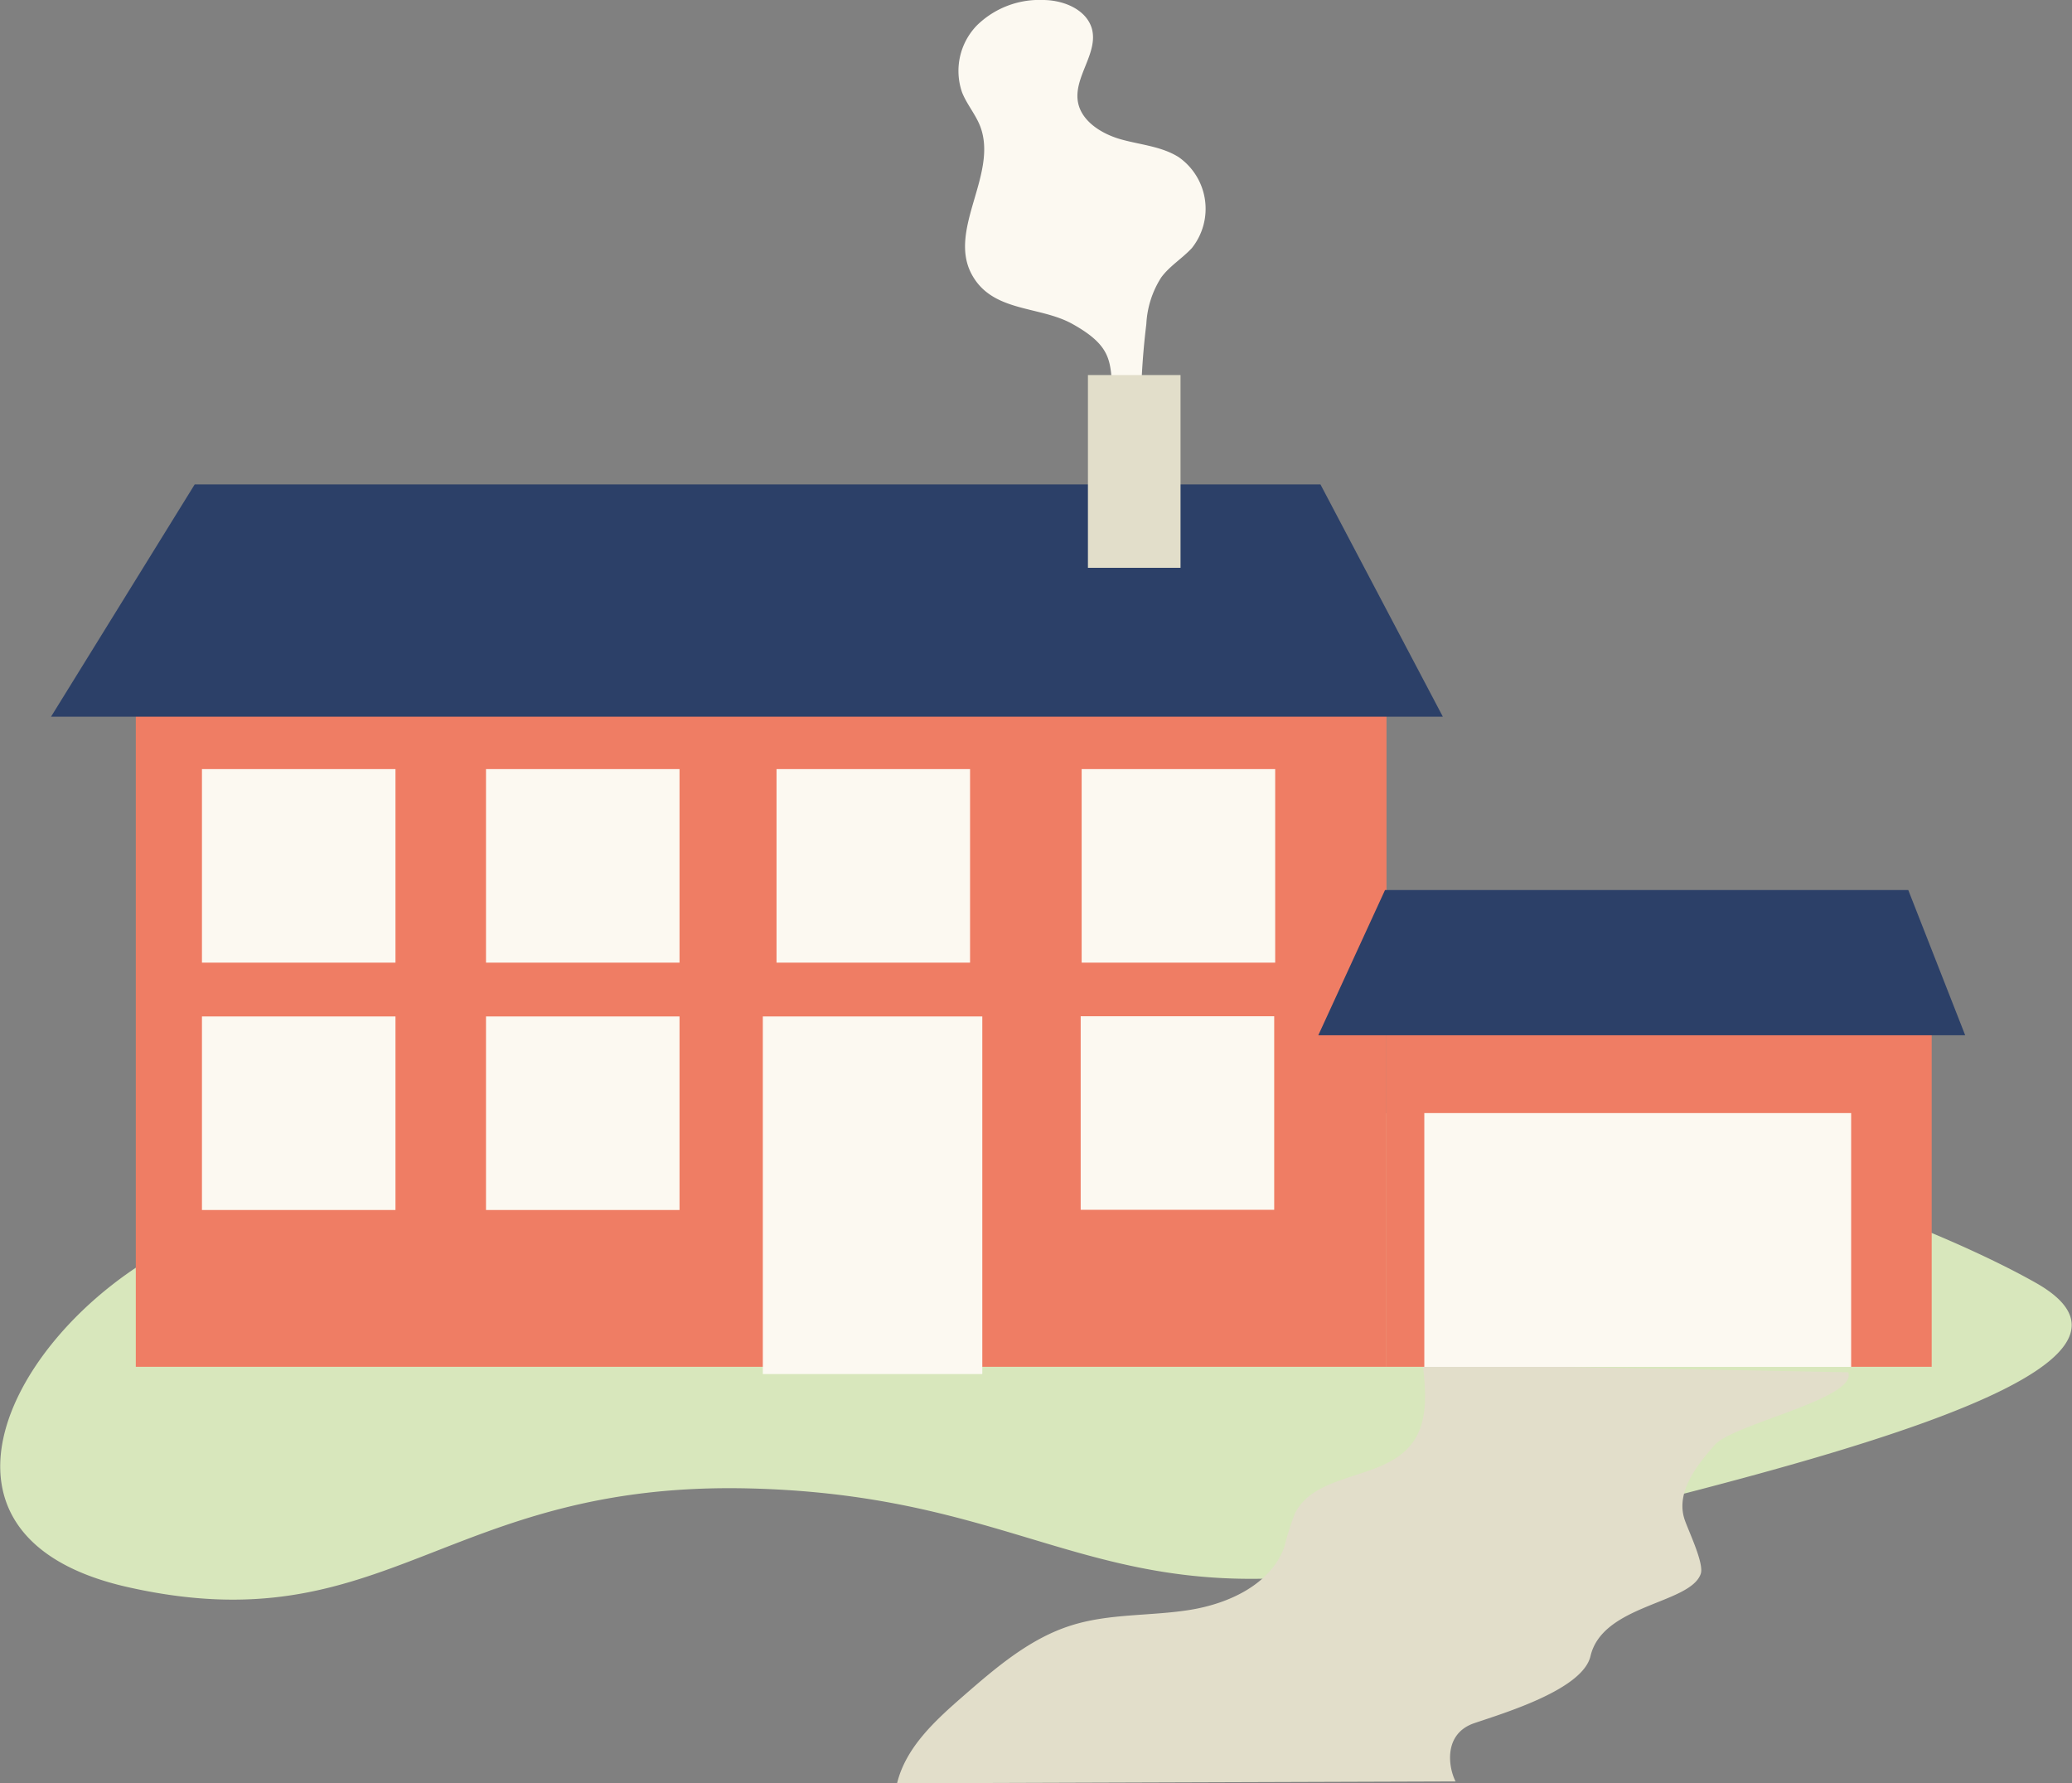 <svg id="Calque_1" data-name="Calque 1" xmlns="http://www.w3.org/2000/svg" viewBox="0 0 211.46 181.95"><rect x="0" y="0" width="211.46" height="181.95" fill="#808080" stroke="none"/><defs><style>.cls-1{fill:#d8e7bc;}.cls-2{fill:#e2deca;}.cls-3{fill:#ef7d64;}.cls-4{fill:#fcf9f1;}.cls-5{fill:#2c4068;}</style></defs><title>grande maison</title><path class="cls-1" d="M143.44,158.21a97.16,97.16,0,0,1-33.8-.32,43.91,43.91,0,0,0-17.6.63c-20.79,4.88-30.69,4.68-50.88,9.14s-39,31.8-12.57,37.75S60.89,194.6,92,195.34s36.3,14.86,70.32,6.69,77.77-18.27,60.95-27.7C209.52,166.59,172.53,153,143.44,158.21Z" transform="translate(-15.56 -43.46)"/><path class="cls-2" d="M160.76,182.67c.33,2.81.58,6-1.17,8.17-2.9,3.69-9.69,2.82-11.85,7a26.8,26.8,0,0,0-1.1,3.46c-1.38,3.82-5.65,5.8-9.67,6.44s-8.2.35-12.08,1.58c-4.21,1.32-7.67,4.29-11,7.19-2.86,2.49-5.88,5.23-6.78,8.92l57-.19c-.74-1.44-1.27-4.87,1.92-5.95s11.06-3.45,11.85-6.84c1.24-5.28,10.17-5.31,11.25-8.39.38-1.08-1.34-4.55-1.68-5.65-.83-2.72,1.23-5.39,3.12-7.52s14.6-4.73,13.61-7.4" transform="translate(-15.56 -43.46)"/><rect id="facade_maison" data-name="facade maison" class="cls-3" x="13.86" y="64.99" width="127.64" height="74.48"/><rect id="fenetre" class="cls-4" x="77.85" y="103.72" width="22.4" height="36.49"/><rect id="fenetre-2" data-name="fenetre" class="cls-4" x="49.6" y="103.72" width="19.75" height="19.75"/><rect id="fenetre-3" data-name="fenetre" class="cls-4" x="110.29" y="103.7" width="19.75" height="19.75"/><polygon id="toit_maison" data-name="toit maison" class="cls-5" points="5.21 73.13 147.25 73.13 134.76 49.43 19.87 49.43 5.21 73.13"/><path id="feu_cheminé" data-name="feu cheminé" class="cls-4" d="M114.68,71.36c-2.35-4.55,2.75-10.18.92-15-.47-1.22-1.36-2.24-1.85-3.46a6.67,6.67,0,0,1,1.51-6.85A9.1,9.1,0,0,1,122,43.46c2.07,0,4.44.95,5,2.95.65,2.47-1.84,4.88-1.44,7.4.32,2,2.41,3.31,4.4,3.87s4.15.71,5.9,1.82a6.43,6.43,0,0,1,1.34,9.27c-1,1.08-2.26,1.82-3.13,3a9.71,9.71,0,0,0-1.52,4.76A74.84,74.84,0,0,0,132,87.08h-2.06c-1.95-5.61.73-7.44-5-10.6C121.54,74.63,116.74,75.34,114.68,71.36Z" transform="translate(-15.56 -43.46)"/><rect id="cheminé" class="cls-2" x="111.03" y="38.27" width="9.45" height="19.67"/><rect id="fenetre-4" data-name="fenetre" class="cls-4" x="20.61" y="103.72" width="19.75" height="19.75"/><rect id="fenetre-5" data-name="fenetre" class="cls-4" x="49.6" y="78.48" width="19.75" height="19.75"/><rect id="fenetre-6" data-name="fenetre" class="cls-4" x="20.61" y="78.48" width="19.75" height="19.75"/><rect id="fenetre-7" data-name="fenetre" class="cls-4" x="110.39" y="78.48" width="19.75" height="19.75"/><rect id="facade_garage" data-name="facade garage" class="cls-3" x="141.5" y="98.23" width="55.64" height="41.24"/><polygon id="toit_garage" data-name="toit garage" class="cls-5" points="134.54 105.64 200.56 105.64 194.75 90.82 141.35 90.82 134.54 105.64"/><rect id="porte_garage" data-name="porte garage" class="cls-4" x="145.36" y="113.58" width="43.56" height="25.9"/><rect id="fenetre-8" data-name="fenetre" class="cls-4" x="79.25" y="78.48" width="19.75" height="19.75"/></svg>